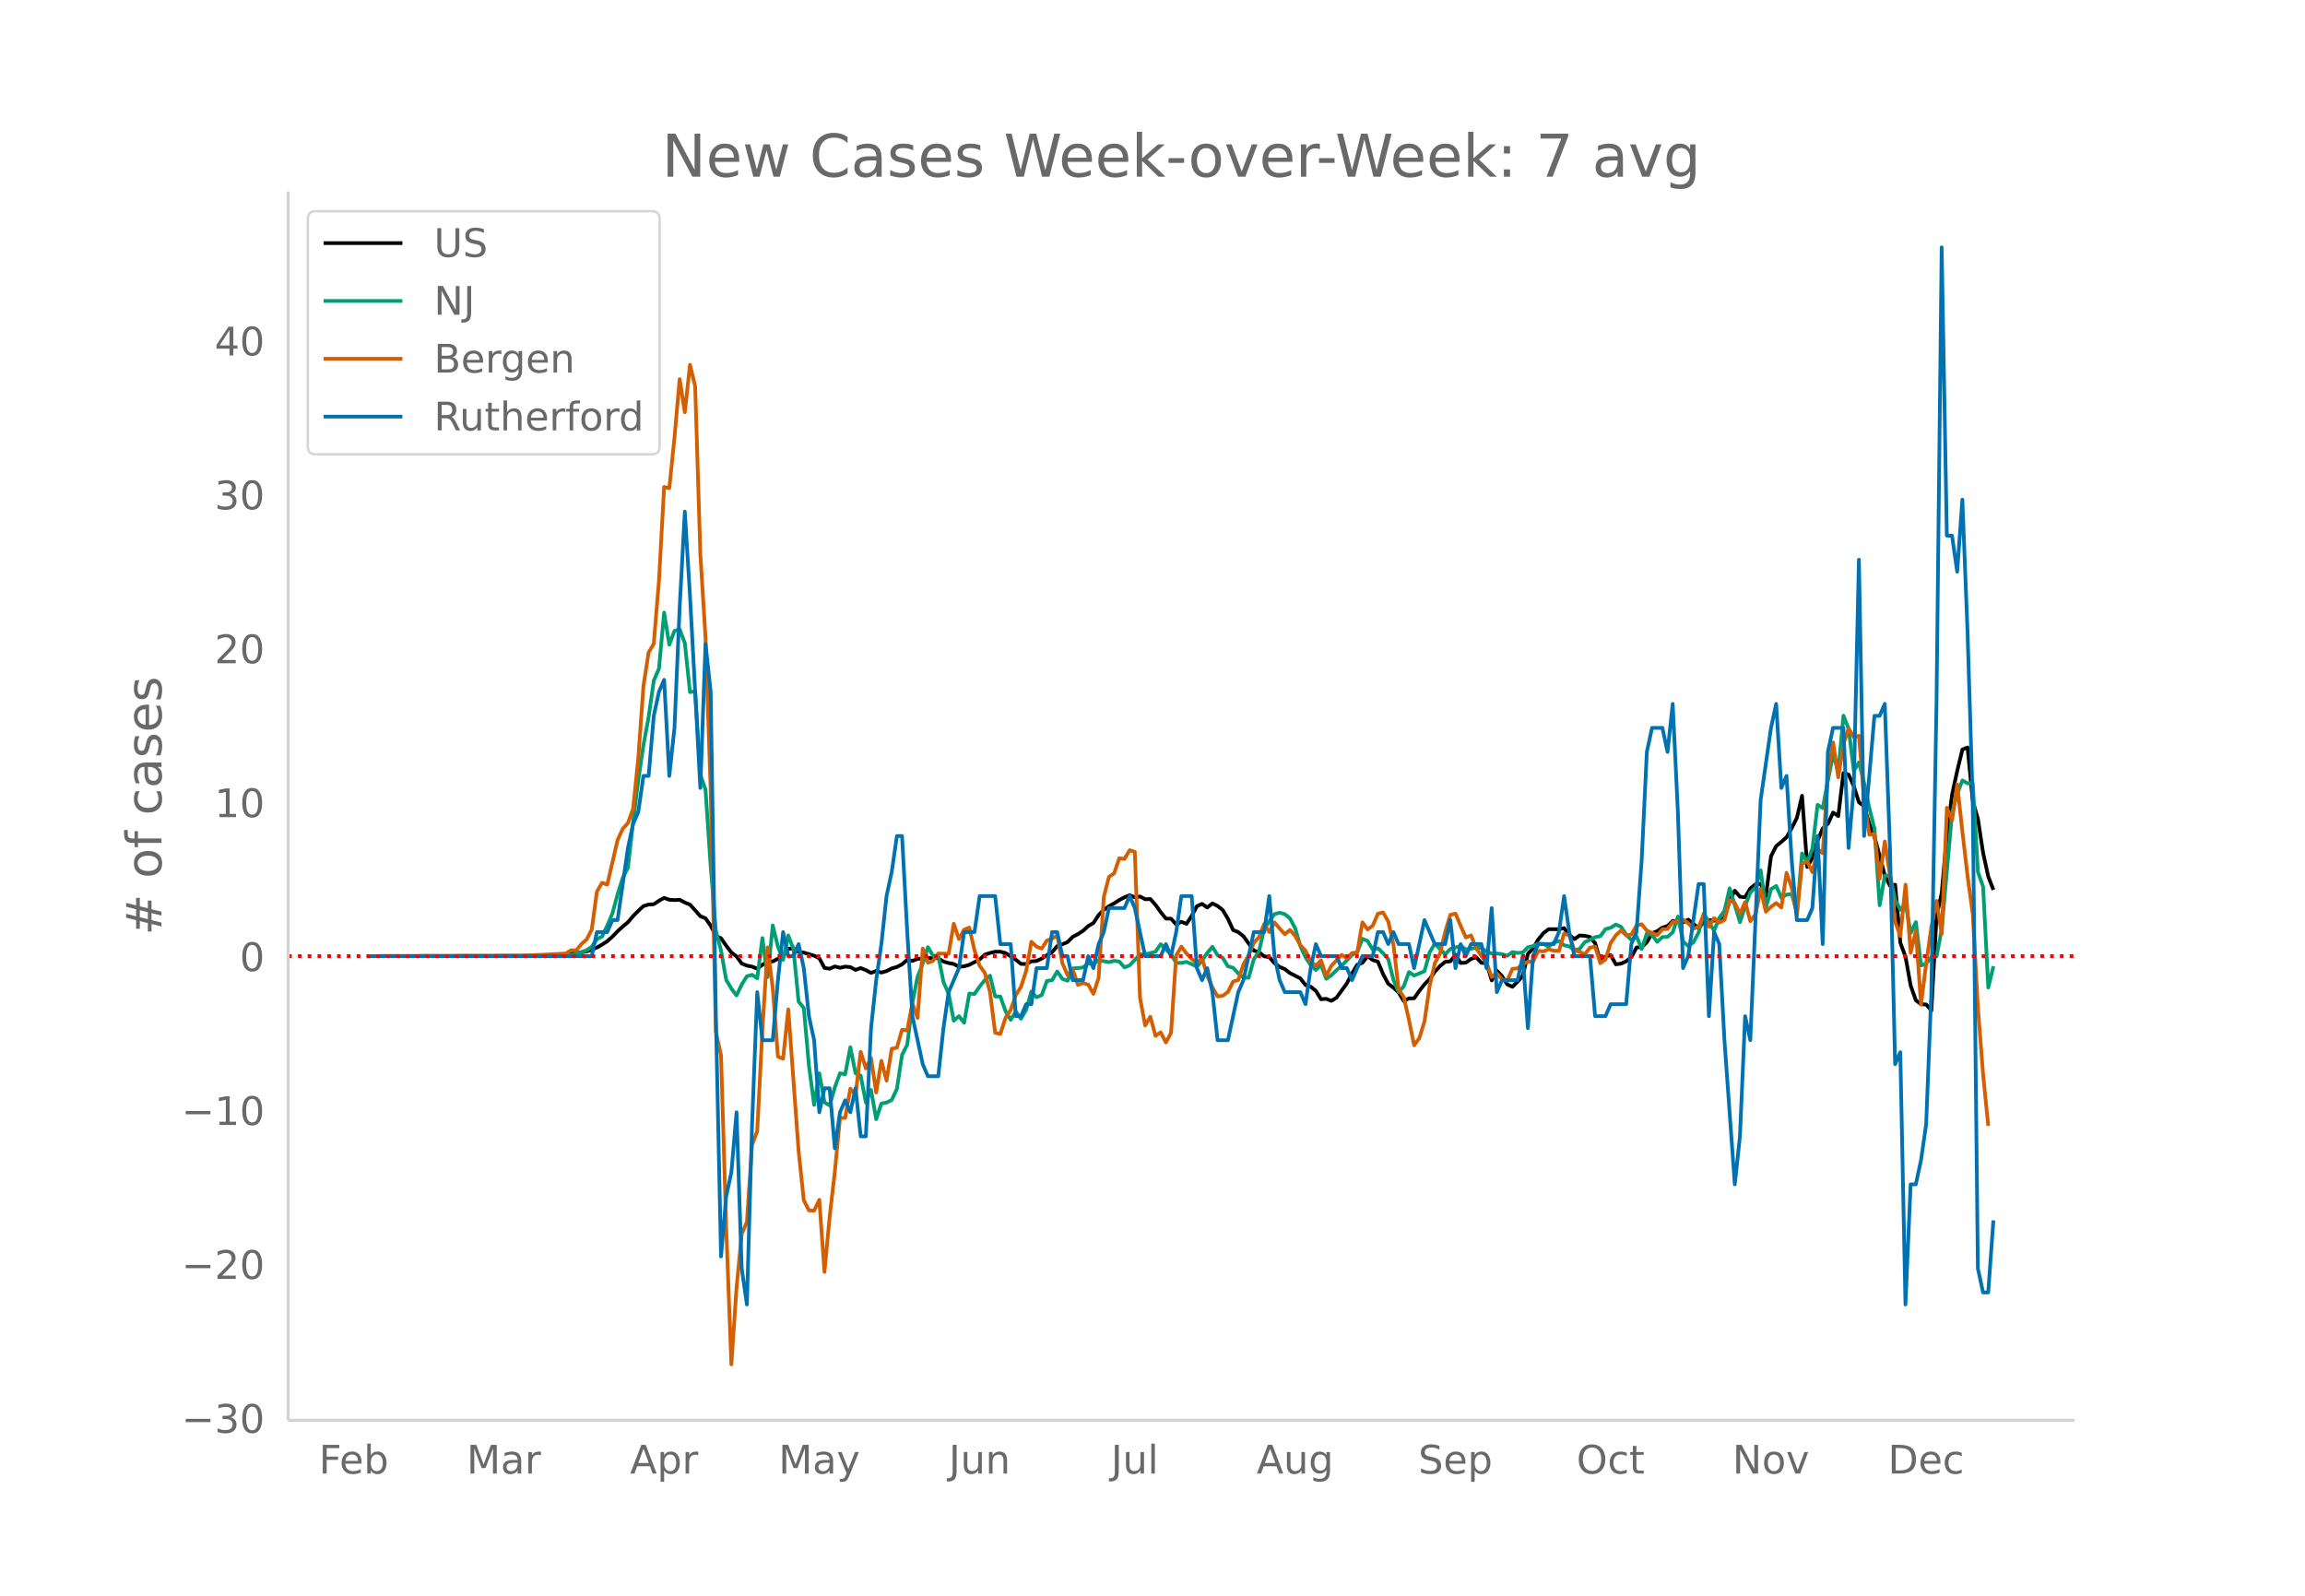 <svg height="864" viewBox="0 0 936 648" width="1248" xmlns="http://www.w3.org/2000/svg" xmlns:xlink="http://www.w3.org/1999/xlink"><defs><style>*{stroke-linecap:butt;stroke-linejoin:round}</style></defs><g id="figure_1"><path d="M0 648h936V0H0z" fill="#fff" id="patch_1"/><g id="axes_1"><path d="M117 576.72h725.4V77.76H117z" fill="none" id="patch_2"/><path clip-path="url(#p918ba63096)" d="M149.973 388.249l63.005-.1 12.601-.307 6.3-.534 2.1-.234 4.201-.746 2.1-.68 2.1-.888 2.1-1.195 2.1-1.349 2.1-1.88 2.101-2.182 2.1-1.92 2.1-1.73 2.1-2.488 2.1-2.155 2.1-1.915 2.101-.642 2.1-.12 2.1-1.416 2.1-1.17 2.1.75 2.101.143 2.1-.124 2.1 1.118 2.1.835 4.2 4.7 2.101.888 2.1 2.975 2.1 4.102 2.1 1.04 2.1 2.988 2.1 2.758 2.101 1.595 2.1 2.873 2.1.86 2.1.405 2.1.84 2.1-1.56 2.101-1.294 2.1-.092 4.2-2.096 2.1-3.02 2.101-.137 2.1 1.42 2.1.265 4.2 1.246 2.1 1.024 2.101 3.929 2.1.352 2.1-.929 2.1.55 2.1-.497 2.1.203 2.101 1.134 2.1-.751 2.1.852 2.1 1.117 2.1-.791 2.1.661 2.101-.606 2.1-1.063 2.1-.615 2.1-1.064 2.1-1.836 2.101.47 2.1-.857 6.3-.382 2.1.151 2.101 1.322 2.1.606 2.1.402 2.1 1.119 2.1-.18 2.1-.624 4.201-2.168 2.1-1.926 2.1-.706 2.1-.491 2.1-.017 2.101.53 4.2 2.74 2.1 1.681 2.1.047 2.101-1.078 2.1-.15 2.1-.97 2.1-1.385 2.1-1.24 2.1-2.48 2.101-.71 2.1-.906 2.1-2.13 2.1-1.094 2.1-1.36 2.1-1.932 2.101-1.224 2.1-3.244 2.1-2.06 2.1-1.512 2.1-1.151 2.1-1.352 2.101-1.106 2.1-.851 2.1.846 2.1-.336 2.1 1.119 2.101-.087 2.1 2.353 2.1 2.956 2.1 2.62 2.1.07 2.1 2.28 2.101-1.042 2.1.837 2.1-3.257 2.1-3.913 2.1-.924 2.1 1.461 2.101-1.643 2.1 1.018 2.1 1.655 2.1 3.553 2.1 4.564 2.1.853 2.101 1.664 4.2 5.842 2.1.583 2.1 1.723 2.101.342 2.1 2.452 2.1 1.537 2.1.87 2.1 1.621 4.201 2.144 2.1 2.711 2.1.688 2.1 1.652 2.1 3.423 2.1-.172 2.101.825 2.1-1.306 4.2-5.793 2.1-4.055 2.1-3.488 2.101-.803 2.1-2.69 2.1 1.574 2.1.657 2.1 5.046 2.1 3.929 2.101 1.555 2.1 1.946 2.1 3.487 2.1-1.065 2.1-.024 2.101-3.002 2.1-2.654 2.1-2.2 2.1-2.945 2.1-2.266 2.1-1.746 2.101-.197 2.1-2.648 2.1 3.306 2.1-.14 2.1-1.486 2.1-.692 2.101 2.265 2.1.041 2.1 7.105 2.1-3.908 2.1 2.182 2.1 3.324 2.101.995 2.1-2.11 2.1-2.33 2.1-9.003 2.1-2.171 2.101-3.62 2.1-2.555 2.1-1.61 4.2.021 2.1-.468 2.101 2.837 2.1 1.614 2.1-1.46 2.1.146 2.1.466 2.1 2.54 2.101 7.356 2.1-1.963 2.1-.6 2.1 3.773 2.1-.28 2.1-.958 2.101-1.678 2.1-3.935 2.1-.14 2.1-1.999 2.1-3.664 2.101-.805 2.1-1.438 2.1-.679 2.1-2.053 2.1.162 2.1.387 2.101-1.071 4.2 3.49 2.1-2.604 2.1-.722 2.1.247 2.101-.392 2.1-.708 2.1-7.082 2.1-3.973 2.1 2.458 2.1.17 2.101-3.556 2.1-1.66 2.1-.23 2.1 5.079 2.1-16.277 2.101-4.117 2.1-1.697 2.1-1.89 2.1-3.7 2.1-4.165 2.1-8.953 2.101 28.918 2.1-3.766 2.1-6.895 2.1-5.056 2.1-1.847 2.1-4.553 2.101 1.414 2.1-17.46 2.1.646 2.1 4.702 2.1 6.55 2.1 1.53 2.101 7.24 2.1 5.16 4.2 15.759 2.1 4.179 2.101-.41 2.1 23.595 2.1 5.69 2.1 11.693 2.1 5.95 2.1 1.574 2.101.139 2.1 2.46 2.1-38.4 2.1-9.33 2.1-23.783 2.1-16.142 2.101-9.729 2.1-8.628 2.1-.834 2.1 21.704 2.1 7.317 2.1 13.785 2.101 9.629 2.1 5.38h0" fill="none" stroke="#000" stroke-linecap="round" stroke-width="1.5" id="line2d_1"/><path clip-path="url(#p918ba63096)" d="M149.973 388.249l71.406-.11 6.3-.172 2.1-.2 2.1.06 2.1-.443 4.201-1.518 2.1-1.427 2.1-3.056 2.1-1.086 2.1-4.423 2.1-4.955 2.101-7.79 2.1-6.605 2.1-4.182 2.1-18.597 2.1-16.817 2.1-14.324 2.101-11.42 2.1-14.777 2.1-4.895 2.1-22.768 2.1 13.047 2.101-5.579 2.1-.683 2.1 5.589 2.1 19.954 2.1-.372 2.1 33.876 2.101 6.091 2.1 31.162 2.1 26.096 2.1 8.052 2.1 11.922 2.1 3.538 2.101 2.785 2.1-4.443 2.1-3.348 2.1-.563 2.1 1.368 2.1-16.305 2.101 15.812 2.1-20.98 2.1 8.646 2.1 5.348 2.1-9.892 2.101 5.509 2.1 21.371 2.1 2.553 2.1 23.543 2.1 15.812 2.1-12.807 2.101 11.802 2.1 1.226 2.1-7.338 2.1-5.72 2.1.412 2.1-10.987 2.101 10.555 2.1.965 2.1 10.977 2.1-5.157 2.1 11.882 2.1-6.343 2.101-.422 2.1-1.015 2.1-4.514 2.1-13.852 2.1-4.061 2.101-17.109 2.1-10.545 2.1-5.327 2.1-6.675 2.1 3.538 2.1-.07 2.101 10.645 2.1 4.805 2.1 10.967 2.1-1.86 2.1 2.654 2.1-11.841 2.101.18 2.1-3.035 2.1-2.583 2.1-1.82 2.1 8.434 2.1.05 2.101 5.89 2.1 3.55 2.1-3.268 2.1 2.845 2.1-3.7 2.101-7.368 2.1 2.363 2.1-.915 2.1-5.74 2.1-.291 2.1-3.539 2.101 3.016 2.1.744 2.1-5.016 2.1-.13 2.1-.272 2.1-1.629 2.101.282 2.1-1.548 4.2.764 2.1-.543 2.1.311 2.101 2.353 2.1-.805 4.2-4.483 2.1.01 4.201-1.106 2.1-3.035 4.2 4.09 2.1 3.53 2.101-.041 2.1-.382 2.1.905 2.1 1.045 2.1-2.553 2.1-3.036 2.101-2.503 2.1 3.418 2.1 1.086 2.1 3.417 2.1.593 2.1 2.272 2.101 1.77 2.1.03 2.1-7.5 2.1-3.196 2.1-9.107 2.101-3.147 2.1-2.915 2.1-.563 2.1.573 2.1 1.77 2.1 3.96 2.101 7.238 2.1 4.563 2.1 3.187 2.1 1.97 2.1-2.09 2.1 5.649 2.101-1.438 2.1-2.08 2.1-1.8 4.2-4.373 2.1-1.126 2.101-5.428 2.1.895 2.1 3.558 2.1-.603 2.1 2.02 2.1 2.413 2.101 8.424 2.1 4.926 2.1-2.322 2.1-5.79 2.1 1.417 4.201-1.75 2.1-7.67 2.1-3.497 4.2 4.252 2.101-2.121 4.2-1.217 2.1 1.368 2.1-.232 2.1-.462 2.101.13 2.1 1.418 2.1.814 2.1.02 2.1.252 2.1.663 2.101-1.488 2.1.342 2.1-.19 2.1-2.132 2.1-.472 2.101-.996 2.1.121 2.1 1.126 2.1-1.709 2.1-.563 2.1 1.699 2.101.452 2.1 1.508 2.1-.482 2.1-2.785 2.1-.895 2.1-1.095 2.101-.402 2.1-2.855 2.1-.553 2.1-1.317 2.1.925 2.1 3.186 2.101 2.162 2.1-1.438 2.1 5.107 2.1-6.373 2.1.673 2.101 2.815 2.1-1.98 2.1-.06 2.1-1.87 2.1-6.374 2.1 10.163 2.101 1.81 2.1-1.538 2.1-4.011 2.1-7.69 4.2 7.006 2.101-5.207 2.1-2.915 2.1-9.097 4.2 13.761 2.1-6.624 2.101-5.469 2.1-1.98 2.1-6.996 2.1 15.29 2.1-7.64 2.101-1.287 2.1 4.805 2.1-1.307 2.1-.241 2.1 7.499 2.1-23.975 2.101 3.458 2.1-5.408 2.1-17.773 2.1 1.337 2.1-11.228 2.1-10.565 2.101 6.916 2.1-22.668 2.1 5.318 2.1 17.089 2.1-3.468 2.1 8.423 2.101 10.123 2.1 8.394 2.1 31.111 2.1-12.072h2.1l2.101 9.84 2.1 4.022 2.1-2.413 2.1 11.892 2.1-4.433 2.1 17.622 2.101-.825 2.1-2.563 2.1-.291 2.1-11.048 4.2-47.336 2.101-7.68 2.1-5.418 2.1 1.196 2.1-.07 2.1 35.997 2.1 6.092 2.101 40.882 2.1-8.665h0" fill="none" stroke="#009e73" stroke-linecap="round" stroke-width="1.5" id="line2d_2"/><path clip-path="url(#p918ba63096)" d="M149.973 388.249l60.905-.096 18.901-.958 2.1-1.34 2.1.095 2.1-2.586 2.101-1.82 2.1-4.022 2.1-15.42 2.1-3.64 2.1.766 4.201-18.102 2.1-4.597 2.1-2.299 2.1-5.842 2.1-20.4 2.1-29.405 2.101-13.6 2.1-3.64 2.1-25.476 2.1-38.12 2.1.479 2.101-20.497 2.1-23.752 2.1 13.408 2.1-19.25 2.1 8.715 2.1 68.098 2.101 33.905 2.1 62.256 2.1 97.789 2.1 9.673 2.1 69.822 2.1 55.647 2.101-31.128 2.1-21.837 2.1-4.885 2.1-31.223 2.1-5.651 2.1-41.28 2.101-33.33 2.1 16.569 2.1 27.775 2.1.862 2.1-20.017 4.201 57.466 2.1 20.018 2.1 4.118 2.1.096 2.1-4.406 2.101 29.308 2.1-22.316 2.1-18.294 2.1-21.933h2.1l2.1-11.876 2.101 2.49 2.1-17.431 2.1 6.704 2.1-4.214 2.1 13.983 2.1-12.834 2.101 8.045 2.1-12.93 2.1-.478 2.1-7.28 2.1.288 2.101-11.015 2.1 5.939 2.1-28.16 2.1 5.748 2.1-.767 2.1-2.969 4.201.096 2.1-12.164 2.1 6.226 2.1-3.831 2.1-.862 2.101 9.194 2.1 6.322 2.1 2.873 2.1 7.758 2.1 16.57 2.1.478 2.101-6.512 2.1-3.257 2.1-6.034 2.1-3.352 2.1-6.513 2.101-11.78 2.1 2.01 2.1.767 2.1-3.257 2.1-.766 2.1-1.34 2.101 11.301 2.1 4.885 2.1-2.395 2.1 6.322 2.1-.767 2.1.67 2.101 3.736 2.1-6.513 2.1-32.851 2.1-8.141 2.1-1.437 2.1-6.13 2.101.287 2.1-3.543 2.1.67 2.1 59.19 2.1 11.302 2.101-3.543 2.1 7.758 2.1-1.437 2.1 4.118 2.1-3.83 2.1-31.512 2.101-3.543 2.1 2.777 2.1 2.203 2.1 1.82 2.1-2.107 2.1 7.087 2.101 4.79 2.1 3.639 2.1-.288 2.1-1.532 2.1-4.214 2.1-.67 2.101-6.322 2.1-3.64 2.1-5.076 2.1-2.298 2.1-5.364 2.101 3.256 2.1-3.926 2.1 2.49 2.1 2.298 2.1-1.723 2.1 2.394 2.101 3.831 2.1 2.203 2.1 4.501 2.1 1.533 2.1-2.107 2.1 6.321 2.101-4.118 4.2-4.406 2.1 1.34 2.1-2.106 2.1-.192 2.101-12.26 2.1 2.874 2.1-1.532 2.1-4.885 2.1-.479 2.1 3.64 2.101 9.386 2.1 18.197 2.1 3.161 2.1 9.29 2.1 10.249 2.101-2.874 2.1-6.8 2.1-14.462 2.1-9.195 2.1-3.831 2.1-8.812 2.101-6.991 2.1-.48 2.1 4.981 2.1 4.693 2.1-.862 2.1 5.268 4.201 6.034 2.1 5.651 2.1-1.532 2.1 2.49 2.1.479 2.101-4.79 2.1-.19 2.1-1.533 2.1-1.245 2.1.095 2.101-4.405 2.1.191 2.1-.862 2.1.575 2.1.096 2.1-7.088 2.101.766 2.1 6.13 2.1.575 2.1.958 2.1-2.682 2.1-.383 2.101 6.704 2.1-1.532 2.1-6.705 2.1-3.065 2.1-2.01 2.1 2.01 2.101-.287 2.1-3.735 2.1-.48 2.1 2.587 4.201 1.82 2.1-2.395 2.1-.096 2.1-2.873 2.1-.287 2.1-.67 2.101 1.532 2.1 2.203 2.1-.862 2.1-4.885 2.1 4.885 2.1-3.448 2.101 1.82 2.1-1.054 2.1-8.141 2.1 1.245 2.1 4.31 2.1-4.693 2.101 7.758 2.1-2.778 2.1-10.344 2.1 9.29 2.1-2.01 2.101-1.533 2.1 1.82 2.1-14.08 2.1 6.034 2.1 11.206 2.1-20.975 2.101-.862 2.1 4.31 2.1-9.386 2.1 1.724 2.1-32.086 2.1-12.93 2.101 14.175 2.1-13.6 2.1-6.226 2.1 3.448 2.1-.479 2.1 25.765 2.101 14.366 2.1-.287 2.1 18.198 2.1-15.133 2.1 13.888 2.101 18.772 2.1 5.747 2.1-20.88 2.1 27.68 2.1-9.003 2.1 30.074 2.101-16.761 2.1-14.846 2.1-10.535 2.1 13.409 2.1-51.241 2.1 5.076 2.101-14.558 2.1 19.251 2.1 18.006 2.1 15.325 2.1 37.928 2.1 27.296 2.101 20.88h0" fill="none" stroke="#d55e00" stroke-linecap="round" stroke-width="1.5" id="line2d_3"/><path clip-path="url(#p918ba63096)" d="M149.973 388.249h90.307l2.1-9.756h4.2l2.1-4.879h2.101l4.2-29.268 2.1-9.756 2.1-4.879 2.1-14.634h2.101l2.1-24.39 2.1-9.757 2.1-4.878 2.1 39.025 2.101-19.512 2.1-48.782 2.1-39.024 2.1 34.146 4.2 78.05 2.101-58.537 2.1 19.512 2.1 131.71 2.1 97.562 2.1-24.39 2.1-9.757 2.101-24.39 2.1 63.415 2.1 14.634 2.1-73.172 2.1-53.659 2.1 19.513h4.201l2.1-24.39 2.1-19.513 2.1 9.756h2.101l2.1-4.878 2.1 9.756 2.1 19.512 2.1 9.757 2.1 29.268 2.101-9.756h2.1l2.1 24.39 2.1-14.634 2.1-4.878 2.1 4.878 2.101-9.756 2.1 19.513h2.1l2.1-43.903 2.1-19.513 2.1-14.634 2.101-19.513 2.1-9.756 2.1-14.634h2.1l2.1 39.025 2.101 34.146 4.2 19.513 2.1 4.878h4.2l2.101-19.512 2.1-14.635 4.2-9.756 2.1-14.634h4.201l2.1-14.635h6.3l2.1 19.513h4.201l2.1 29.268h2.1l2.1-4.878h2.101l2.1-14.634h4.2l2.1-14.634h2.1l2.101 9.756h2.1l2.1 9.756h4.2l2.1-9.756 2.101 4.878 2.1-9.756 2.1-4.878 2.1-9.757h6.301l2.1-4.878 2.1 4.878 4.2 19.513h6.301l2.1-4.878 2.1 4.878 2.1-9.756 2.101-14.635h4.2l2.1 29.269 2.1 4.878 2.1-4.878 2.101 9.756 2.1 19.513h4.2l4.2-19.513 2.101-4.878 4.2-19.512h4.2l2.101-14.635 2.1 24.39 2.1 9.757 2.1 4.878h6.301l2.1 4.878 2.1-14.634 2.1-9.756 2.1 4.878h6.301l2.1 4.878h2.1l2.1 4.878 4.201-9.756h4.2l2.1-9.756h2.1l2.1 4.878 2.101-4.878 2.1 4.878h4.2l2.1 9.756 4.201-19.513 4.2 9.757h4.2l2.101-9.757 2.1 19.513 2.1-9.756 2.1 4.878 2.1-4.878h4.201l2.1 9.756 2.1-24.39 2.1 34.146 2.1-4.878h6.301l2.1-9.756 2.1 29.269 2.1-29.27 2.101-4.877h6.3l2.1-4.878 2.1-14.635 2.101 14.635 2.1 9.756h6.3l2.1 24.39h4.201l2.1-4.878h6.3l2.101-24.39 2.1-4.878 2.1-29.27 2.1-43.902 2.1-9.756h4.201l2.1 9.756 2.1-19.513 2.1 43.903 2.1 63.416 2.101-4.878 4.2-29.269h2.1l2.1 53.66 2.1-34.147 2.101 4.878 2.1 39.025 4.2 58.537 2.1-19.512 2.1-48.782 2.101 9.757 4.2-97.563 4.2-29.268 2.101-9.757 2.1 34.147 2.1-4.878 2.1 34.147 2.1 24.39h4.201l2.1-4.878 2.1-29.268 2.1 43.903 2.1-78.05 2.1-9.756h4.201l2.1 48.78 2.1-24.39 2.1-92.684 2.1 112.197 4.201-48.781h2.1l2.1-4.879 2.1 58.538 2.101 87.806 2.1-4.878 2.1 102.44 2.1-48.781h2.1l2.1-9.756 2.101-14.635 2.1-53.659 2.1-117.075 2.1-185.368 2.1 117.075h2.1l2.101 14.634 2.1-29.269 2.1 53.66 2.1 68.293 2.1 190.247 2.1 9.756h2.101l2.1-29.269h0" fill="none" stroke="#0072b2" stroke-linecap="round" stroke-width="1.5" id="line2d_4"/><path clip-path="url(#p918ba63096)" d="M117 388.249h725.4" fill="none" stroke="red" stroke-dasharray="1.5,2.475" stroke-width="1.5" id="line2d_5"/><path d="M117 576.72V77.76" fill="none" stroke="#d3d3d3" stroke-linecap="square" stroke-width="1.25" id="patch_3"/><path d="M117 576.72h725.4" fill="none" stroke="#d3d3d3" stroke-linecap="square" stroke-width="1.25" id="patch_4"/><g id="matplotlib.axis_1"><g id="xtick_1"><g transform="matrix(.16 0 0 -.16 129.51 598.378)" fill="#696969" id="text_1"><defs><path d="M9.813 72.906h41.89v-8.312H19.672V43.109h28.906v-8.297H19.672V0h-9.86z" id="DejaVuSans-70"/><path d="M56.203 29.594v-4.39H14.891q.593-9.282 5.593-14.142 5-4.859 13.938-4.859 5.172 0 10.031 1.266 4.86 1.265 9.656 3.812v-8.5Q49.266.734 44.187-.344 39.11-1.422 33.892-1.422q-13.094 0-20.735 7.61-7.64 7.625-7.64 20.625 0 13.421 7.25 21.296Q20.016 56 32.328 56q11.031 0 17.453-7.11 6.422-7.093 6.422-19.296zm-8.984 2.64q-.094 7.36-4.125 11.75-4.032 4.407-10.672 4.407-7.516 0-12.031-4.25-4.516-4.25-5.203-11.97z" id="DejaVuSans-101"/><path d="M48.688 27.297q0 9.906-4.079 15.547-4.078 5.64-11.203 5.64-7.14 0-11.218-5.64-4.079-5.64-4.079-15.547 0-9.906 4.078-15.547 4.079-5.64 11.22-5.64 7.124 0 11.202 5.64t4.078 15.547zM18.108 46.39q2.844 4.875 7.157 7.234Q29.594 56 35.594 56q9.968 0 16.187-7.906 6.235-7.907 6.235-20.797T51.78 6.484q-6.218-7.906-16.187-7.906-6 0-10.328 2.375-4.313 2.375-7.157 7.25V0H9.08v75.984h9.03z" id="DejaVuSans-98"/></defs><use xlink:href="#DejaVuSans-70"/><use x="52.02" xlink:href="#DejaVuSans-101"/><use x="113.543" xlink:href="#DejaVuSans-98"/></g></g><g id="xtick_2"><g transform="matrix(.16 0 0 -.16 189.483 598.378)" fill="#696969" id="text_2"><defs><path d="M9.813 72.906h14.703l18.593-49.61 18.703 49.61h14.704V0H66.89v64.016l-18.797-50h-9.907l-18.796 50V0H9.813z" id="DejaVuSans-77"/><path d="M34.281 27.484q-10.89 0-15.093-2.484-4.204-2.484-4.204-8.5 0-4.781 3.157-7.594 3.156-2.797 8.562-2.797 7.485 0 12 5.297 4.516 5.297 4.516 14.078v2zm17.922 3.72V0H43.22v8.297Q40.14 3.328 35.547.953q-4.594-2.375-11.234-2.375-8.391 0-13.36 4.719Q6 8.016 6 15.922q0 9.219 6.172 13.906 6.187 4.688 18.437 4.688h12.61v.89q0 6.203-4.078 9.594-4.078 3.39-11.453 3.39-4.688 0-9.141-1.124-4.438-1.125-8.531-3.375v8.312q4.921 1.906 9.562 2.844 4.64.953 9.031.953 11.875 0 17.735-6.156 5.86-6.14 5.86-18.64z" id="DejaVuSans-97"/><path d="M41.11 46.297q-1.516.875-3.297 1.281Q36.03 48 33.89 48q-7.625 0-11.703-4.953-4.079-4.953-4.079-14.234V0H9.08v54.688h9.03v-8.5q2.844 4.984 7.375 7.39Q30.031 56 36.531 56q.922 0 2.047-.125 1.125-.11 2.484-.36z" id="DejaVuSans-114"/></defs><use xlink:href="#DejaVuSans-77"/><use x="86.279" xlink:href="#DejaVuSans-97"/><use x="147.559" xlink:href="#DejaVuSans-114"/></g></g><g id="xtick_3"><g transform="matrix(.16 0 0 -.16 255.843 598.378)" fill="#696969" id="text_3"><defs><path d="M34.188 63.188L20.797 26.906h26.812zm-5.579 9.718h11.188L67.578 0h-10.25l-6.64 18.703h-32.86L11.188 0H.78z" id="DejaVuSans-65"/><path d="M18.11 8.203v-29H9.077v75.484h9.031v-8.296q2.844 4.875 7.157 7.234Q29.594 56 35.594 56q9.968 0 16.187-7.906 6.235-7.907 6.235-20.797T51.78 6.484q-6.218-7.906-16.187-7.906-6 0-10.328 2.375-4.313 2.375-7.157 7.25zm30.578 19.094q0 9.906-4.079 15.547-4.078 5.64-11.203 5.64-7.14 0-11.218-5.64-4.079-5.64-4.079-15.547 0-9.906 4.078-15.547 4.079-5.64 11.22-5.64 7.124 0 11.202 5.64t4.078 15.547z" id="DejaVuSans-112"/></defs><use xlink:href="#DejaVuSans-65"/><use x="68.408" xlink:href="#DejaVuSans-112"/><use x="131.885" xlink:href="#DejaVuSans-114"/></g></g><g id="xtick_4"><g transform="matrix(.16 0 0 -.16 316.148 598.378)" fill="#696969" id="text_4"><defs><path d="M32.172-5.078q-3.797-9.766-7.422-12.735-3.61-2.984-9.656-2.984H7.906v7.516h5.282q3.703 0 5.75 1.765Q21-9.766 23.483-3.219l1.61 4.094-22.11 53.813H12.5l17.094-42.766 17.093 42.766h9.516z" id="DejaVuSans-121"/></defs><use xlink:href="#DejaVuSans-77"/><use x="86.279" xlink:href="#DejaVuSans-97"/><use x="147.559" xlink:href="#DejaVuSans-121"/></g></g><g id="xtick_5"><g transform="matrix(.16 0 0 -.16 385.293 598.378)" fill="#696969" id="text_5"><defs><path d="M9.813 72.906h9.859V5.078q0-13.187-5-19.14-5-5.954-16.094-5.954h-3.75v8.297h3.078q6.531 0 9.219 3.672Q9.813-4.39 9.813 5.078z" id="DejaVuSans-74"/><path d="M8.5 21.578v33.11h8.984V21.922q0-7.766 3.016-11.656 3.031-3.875 9.094-3.875 7.265 0 11.484 4.64 4.234 4.64 4.234 12.656v31h8.985V0h-8.984v8.406Q42.047 3.422 37.718 1q-4.313-2.422-10.032-2.422-9.421 0-14.312 5.86Q8.5 10.296 8.5 21.578zM31.11 56z" id="DejaVuSans-117"/><path d="M54.89 33.016V0h-8.984v32.719q0 7.765-3.031 11.61-3.031 3.858-9.078 3.858-7.281 0-11.484-4.64-4.204-4.625-4.204-12.64V0H9.08v54.688h9.03v-8.5q3.235 4.937 7.594 7.374Q30.078 56 35.797 56q9.422 0 14.25-5.828 4.844-5.828 4.844-17.156z" id="DejaVuSans-110"/></defs><use xlink:href="#DejaVuSans-74"/><use x="29.492" xlink:href="#DejaVuSans-117"/><use x="92.871" xlink:href="#DejaVuSans-110"/></g></g><g id="xtick_6"><g transform="matrix(.16 0 0 -.16 451.146 598.378)" fill="#696969" id="text_6"><defs><path d="M9.422 75.984h8.984V0H9.422z" id="DejaVuSans-108"/></defs><use xlink:href="#DejaVuSans-74"/><use x="29.492" xlink:href="#DejaVuSans-117"/><use x="92.871" xlink:href="#DejaVuSans-108"/></g></g><g id="xtick_7"><g transform="matrix(.16 0 0 -.16 510.283 598.378)" fill="#696969" id="text_7"><defs><path d="M45.406 27.984q0 9.766-4.031 15.125-4.016 5.375-11.297 5.375-7.219 0-11.25-5.375-4.031-5.359-4.031-15.125 0-9.718 4.031-15.093t11.25-5.375q7.281 0 11.297 5.375 4.031 5.375 4.031 15.093zm8.985-21.203q0-13.953-6.203-20.765Q42-20.797 29.203-20.797q-4.734 0-8.937.703-4.203.703-8.157 2.172v8.735q3.954-2.141 7.813-3.157 3.86-1.031 7.86-1.031 8.843 0 13.234 4.61 4.39 4.609 4.39 13.937v4.453q-2.781-4.844-7.125-7.234Q33.938 0 27.875 0 17.828 0 11.672 7.656q-6.156 7.672-6.156 20.328 0 12.688 6.156 20.344Q17.828 56 27.875 56q6.063 0 10.406-2.39 4.344-2.391 7.125-7.22v8.297h8.985z" id="DejaVuSans-103"/></defs><use xlink:href="#DejaVuSans-65"/><use x="68.408" xlink:href="#DejaVuSans-117"/><use x="131.787" xlink:href="#DejaVuSans-103"/></g></g><g id="xtick_8"><g transform="matrix(.16 0 0 -.16 575.93 598.378)" fill="#696969" id="text_8"><defs><path d="M53.516 70.516V60.89q-5.61 2.687-10.594 4-4.984 1.328-9.625 1.328-8.047 0-12.422-3.125t-4.375-8.89q0-4.845 2.906-7.313 2.907-2.453 11.016-3.97l5.953-1.218q11.031-2.11 16.281-7.406 5.25-5.297 5.25-14.172 0-10.61-7.11-16.078-7.093-5.469-20.812-5.469-5.172 0-11.015 1.172Q13.14.922 6.89 3.219v10.156q6-3.36 11.765-5.078 5.766-1.703 11.328-1.703 8.438 0 13.032 3.312 4.593 3.328 4.593 9.485 0 5.359-3.297 8.39-3.296 3.032-10.812 4.547L27.484 33.5q-11.03 2.188-15.968 6.875-4.922 4.688-4.922 13.047 0 9.672 6.812 15.234 6.813 5.563 18.766 5.563 5.14 0 10.453-.938 5.328-.922 10.89-2.765z" id="DejaVuSans-83"/></defs><use xlink:href="#DejaVuSans-83"/><use x="63.477" xlink:href="#DejaVuSans-101"/><use x="125" xlink:href="#DejaVuSans-112"/></g></g><g id="xtick_9"><g transform="matrix(.16 0 0 -.16 640.182 598.378)" fill="#696969" id="text_9"><defs><path d="M39.406 66.219q-10.75 0-17.078-8.016-6.312-8-6.312-21.828 0-13.766 6.312-21.781 6.328-8 17.078-8 10.735 0 17.016 8 6.281 8.015 6.281 21.781 0 13.828-6.281 21.828-6.281 8.016-17.016 8.016zm0 8q15.328 0 24.5-10.281 9.188-10.282 9.188-27.563 0-17.234-9.188-27.516-9.172-10.28-24.5-10.28-15.375 0-24.593 10.25-9.204 10.265-9.204 27.546t9.204 27.563q9.218 10.28 24.593 10.28z" id="DejaVuSans-79"/><path d="M48.781 52.594v-8.407q-3.812 2.11-7.64 3.157-3.828 1.047-7.735 1.047-8.75 0-13.593-5.547-4.829-5.532-4.829-15.547 0-10.016 4.829-15.563 4.843-5.53 13.593-5.53 3.907 0 7.735 1.046 3.828 1.047 7.64 3.156V2.094Q45.016.344 40.984-.531q-4.015-.89-8.562-.89-12.36 0-19.64 7.765-7.266 7.765-7.266 20.953 0 13.375 7.343 21.031Q20.22 56 33.016 56q4.14 0 8.093-.86 3.953-.843 7.672-2.546z" id="DejaVuSans-99"/><path d="M18.313 70.219V54.688h18.5v-6.985h-18.5V18.016q0-6.688 1.828-8.594 1.828-1.906 7.453-1.906h9.218V0h-9.218q-10.407 0-14.36 3.875-3.953 3.89-3.953 14.14v29.688H2.687v6.984h6.594V70.22z" id="DejaVuSans-116"/></defs><use xlink:href="#DejaVuSans-79"/><use x="78.711" xlink:href="#DejaVuSans-99"/><use x="133.691" xlink:href="#DejaVuSans-116"/></g></g><g id="xtick_10"><g transform="matrix(.16 0 0 -.16 703.505 598.378)" fill="#696969" id="text_10"><defs><path d="M9.813 72.906h13.28l32.329-60.984v60.984h9.562V0h-13.28L19.39 60.984V0H9.813z" id="DejaVuSans-78"/><path d="M30.61 48.39q-7.22 0-11.422-5.64-4.204-5.64-4.204-15.453 0-9.813 4.172-15.453 4.188-5.64 11.453-5.64 7.188 0 11.375 5.655 4.203 5.672 4.203 15.438 0 9.719-4.203 15.406-4.187 5.688-11.375 5.688zm0 7.61q11.718 0 18.406-7.625 6.703-7.61 6.703-21.078 0-13.422-6.703-21.078-6.688-7.64-18.407-7.64-11.765 0-18.437 7.64-6.656 7.656-6.656 21.078 0 13.469 6.656 21.078Q18.844 56 30.609 56z" id="DejaVuSans-111"/><path d="M2.984 54.688H12.5L29.594 8.797l17.093 45.89h9.516L35.687 0H23.485z" id="DejaVuSans-118"/></defs><use xlink:href="#DejaVuSans-78"/><use x="74.805" xlink:href="#DejaVuSans-111"/><use x="135.986" xlink:href="#DejaVuSans-118"/></g></g><g id="xtick_11"><g transform="matrix(.16 0 0 -.16 766.644 598.378)" fill="#696969" id="text_11"><defs><path d="M19.672 64.797V8.109h11.922q15.093 0 22.093 6.829 7 6.843 7 21.593 0 14.64-7 21.453-7 6.813-22.093 6.813zm-9.86 8.11h20.266q21.188 0 31.094-8.813 9.922-8.813 9.922-27.563 0-18.86-9.969-27.703Q51.172 0 30.078 0H9.813z" id="DejaVuSans-68"/></defs><use xlink:href="#DejaVuSans-68"/><use x="77.002" xlink:href="#DejaVuSans-101"/><use x="138.525" xlink:href="#DejaVuSans-99"/></g></g></g><g id="matplotlib.axis_2"><g id="ytick_1"><g transform="matrix(.16 0 0 -.16 73.733 581.824)" fill="#696969" id="text_12"><defs><path d="M10.594 35.5h62.593v-8.297H10.594z" id="DejaVuSans-8722"/><path d="M40.578 39.313Q47.656 37.797 51.625 33q3.984-4.781 3.984-11.813 0-10.78-7.422-16.703-7.421-5.906-21.093-5.906-4.578 0-9.438.906-4.86.907-10.031 2.72v9.515q4.094-2.39 8.969-3.61 4.89-1.218 10.218-1.218 9.266 0 14.125 3.656 4.86 3.656 4.86 10.64 0 6.454-4.516 10.079-4.515 3.64-12.562 3.64h-8.5v8.11h8.89q7.266 0 11.125 2.906 3.86 2.906 3.86 8.375 0 5.61-3.985 8.61-3.968 3.015-11.39 3.015-4.063 0-8.703-.89-4.641-.876-10.203-2.72v8.782q5.624 1.562 10.53 2.344 4.907.78 9.25.78 11.235 0 17.766-5.109 6.547-5.093 6.547-13.78 0-6.063-3.468-10.235-3.47-4.172-9.86-5.782z" id="DejaVuSans-51"/><path d="M31.781 66.406q-7.61 0-11.453-7.5Q16.5 51.422 16.5 36.375q0-14.984 3.828-22.484 3.844-7.5 11.453-7.5 7.672 0 11.5 7.5 3.844 7.5 3.844 22.484 0 15.047-3.844 22.531-3.828 7.5-11.5 7.5zm0 7.813q12.266 0 18.735-9.703 6.468-9.688 6.468-28.141 0-18.406-6.468-28.11-6.47-9.687-18.735-9.687-12.25 0-18.718 9.688-6.47 9.703-6.47 28.109 0 18.453 6.47 28.14Q19.53 74.22 31.78 74.22z" id="DejaVuSans-48"/></defs><use xlink:href="#DejaVuSans-8722"/><use x="83.789" xlink:href="#DejaVuSans-51"/><use x="147.412" xlink:href="#DejaVuSans-48"/></g></g><g id="ytick_2"><g transform="matrix(.16 0 0 -.16 73.733 519.325)" fill="#696969" id="text_13"><defs><path d="M19.188 8.297h34.421V0H7.33v8.297q5.609 5.812 15.296 15.594 9.703 9.797 12.188 12.64 4.734 5.313 6.609 9 1.89 3.688 1.89 7.25 0 5.813-4.078 9.469-4.078 3.672-10.625 3.672-4.64 0-9.797-1.61-5.14-1.609-11-4.89v9.969Q13.767 71.78 18.938 73q5.188 1.219 9.485 1.219 11.328 0 18.062-5.672 6.735-5.656 6.735-15.125 0-4.5-1.688-8.531-1.672-4.016-6.125-9.485-1.218-1.422-7.765-8.187-6.532-6.766-18.453-18.922z" id="DejaVuSans-50"/></defs><use xlink:href="#DejaVuSans-8722"/><use x="83.789" xlink:href="#DejaVuSans-50"/><use x="147.412" xlink:href="#DejaVuSans-48"/></g></g><g id="ytick_3"><g transform="matrix(.16 0 0 -.16 73.733 456.826)" fill="#696969" id="text_14"><defs><path d="M12.406 8.297h16.11v55.625l-17.532-3.516v8.985l17.438 3.515h9.86V8.296H54.39V0H12.406z" id="DejaVuSans-49"/></defs><use xlink:href="#DejaVuSans-8722"/><use x="83.789" xlink:href="#DejaVuSans-49"/><use x="147.412" xlink:href="#DejaVuSans-48"/></g></g><g id="ytick_4"><use xlink:href="#DejaVuSans-48" transform="matrix(.16 0 0 -.16 97.32 394.328)" fill="#696969" id="text_15"/></g><g id="ytick_5"><g transform="matrix(.16 0 0 -.16 87.14 331.829)" fill="#696969" id="text_16"><use xlink:href="#DejaVuSans-49"/><use x="63.623" xlink:href="#DejaVuSans-48"/></g></g><g id="ytick_6"><g transform="matrix(.16 0 0 -.16 87.14 269.33)" fill="#696969" id="text_17"><use xlink:href="#DejaVuSans-50"/><use x="63.623" xlink:href="#DejaVuSans-48"/></g></g><g id="ytick_7"><g transform="matrix(.16 0 0 -.16 87.14 206.83)" fill="#696969" id="text_18"><use xlink:href="#DejaVuSans-51"/><use x="63.623" xlink:href="#DejaVuSans-48"/></g></g><g id="ytick_8"><g transform="matrix(.16 0 0 -.16 87.14 144.332)" fill="#696969" id="text_19"><defs><path d="M37.797 64.313L12.89 25.39h24.906zm-2.594 8.593H47.61V25.391h10.407v-8.203H47.609V0h-9.812v17.188H4.89v9.515z" id="DejaVuSans-52"/></defs><use xlink:href="#DejaVuSans-52"/><use x="63.623" xlink:href="#DejaVuSans-48"/></g></g><g transform="matrix(0 -.2 -.2 0 65.573 379.813)" fill="#696969" id="text_20"><defs><path d="M51.125 44H36.922l-4.11-16.313h14.313zm-7.328 27.781l-5.078-20.265h14.265L58.11 71.78h7.813L60.89 51.516h15.234V44h-17.14l-4-16.313h15.53V20.22H53.079L48 0h-7.813l5.032 20.219H30.906L25.875 0h-7.86l5.079 20.219H7.719v7.468h17.187L29 44H13.281v7.516h17.625l4.985 20.265z" id="DejaVuSans-35"/><path d="M37.11 75.984V68.5h-8.594q-4.828 0-6.72-1.953-1.874-1.953-1.874-7.031v-4.828h14.797v-6.985H19.922V0H10.89v47.703H2.297v6.984h8.594V58.5q0 9.125 4.25 13.297 4.25 4.187 13.468 4.187z" id="DejaVuSans-102"/><path d="M44.281 53.078v-8.5q-3.797 1.953-7.906 2.922-4.094.984-8.5.984-6.688 0-10.031-2.047-3.344-2.046-3.344-6.156 0-3.125 2.39-4.906 2.391-1.781 9.626-3.39l3.078-.688q9.562-2.047 13.593-5.781 4.032-3.735 4.032-10.422 0-7.625-6.032-12.078-6.03-4.438-16.578-4.438-4.39 0-9.156.86Q10.688.296 5.422 2v9.281q4.984-2.594 9.812-3.89 4.829-1.282 9.579-1.282 6.343 0 9.75 2.172 3.421 2.172 3.421 6.125 0 3.656-2.468 5.61-2.453 1.953-10.813 3.765l-3.125.735q-8.344 1.75-12.062 5.39-3.704 3.64-3.704 9.985 0 7.718 5.47 11.906Q16.75 56 26.811 56q4.97 0 9.36-.734 4.406-.72 8.11-2.188z" id="DejaVuSans-115"/></defs><use xlink:href="#DejaVuSans-35"/><use x="83.789" xlink:href="#DejaVuSans-32"/><use x="115.576" xlink:href="#DejaVuSans-111"/><use x="176.758" xlink:href="#DejaVuSans-102"/><use x="211.963" xlink:href="#DejaVuSans-32"/><use x="243.75" xlink:href="#DejaVuSans-99"/><use x="298.73" xlink:href="#DejaVuSans-97"/><use x="360.01" xlink:href="#DejaVuSans-115"/><use x="412.109" xlink:href="#DejaVuSans-101"/><use x="473.633" xlink:href="#DejaVuSans-115"/></g></g><g transform="matrix(.24 0 0 -.24 268.746 71.76)" fill="#696969" id="text_21"><defs><path d="M4.203 54.688h8.985l11.234-42.672 11.172 42.672h10.593l11.235-42.672 11.187 42.672h8.985L63.28 0H52.688L40.922 44.828 29.109 0H18.5z" id="DejaVuSans-119"/><path d="M64.406 67.281v-10.39q-4.984 4.64-10.625 6.922-5.64 2.296-11.984 2.296-12.5 0-19.14-7.64-6.641-7.64-6.641-22.094 0-14.406 6.64-22.047 6.64-7.64 19.14-7.64 6.345 0 11.985 2.296 5.64 2.297 10.625 6.938V5.609Q59.234 2.094 53.437.33q-5.78-1.75-12.218-1.75-16.563 0-26.094 10.124-9.516 10.14-9.516 27.672 0 17.578 9.516 27.703 9.531 10.14 26.094 10.14 6.531 0 12.312-1.734 5.797-1.734 10.875-5.203z" id="DejaVuSans-67"/><path d="M3.328 72.906h9.953L28.61 11.281l15.282 61.625h11.093l15.328-61.625 15.282 61.625h10.015L77.297 0H64.89L49.516 63.281 33.984 0H21.578z" id="DejaVuSans-87"/><path d="M9.078 75.984h9.031V31.11l26.813 23.578H56.39l-29-25.578L57.625 0H45.906L18.11 26.703V0H9.08z" id="DejaVuSans-107"/><path d="M4.89 31.39h26.313v-8H4.891z" id="DejaVuSans-45"/><path d="M11.719 12.406h10.297V0H11.719zm0 39.297h10.297v-12.39H11.719z" id="DejaVuSans-58"/><path d="M8.203 72.906h46.875v-4.203L28.61 0H18.312L43.22 64.594H8.203z" id="DejaVuSans-55"/></defs><use xlink:href="#DejaVuSans-78"/><use x="74.805" xlink:href="#DejaVuSans-101"/><use x="136.328" xlink:href="#DejaVuSans-119"/><use x="218.115" xlink:href="#DejaVuSans-32"/><use x="249.902" xlink:href="#DejaVuSans-67"/><use x="319.727" xlink:href="#DejaVuSans-97"/><use x="381.006" xlink:href="#DejaVuSans-115"/><use x="433.105" xlink:href="#DejaVuSans-101"/><use x="494.629" xlink:href="#DejaVuSans-115"/><use x="546.729" xlink:href="#DejaVuSans-32"/><use x="578.516" xlink:href="#DejaVuSans-87"/><use x="671.518" xlink:href="#DejaVuSans-101"/><use x="733.041" xlink:href="#DejaVuSans-101"/><use x="794.564" xlink:href="#DejaVuSans-107"/><use x="852.475" xlink:href="#DejaVuSans-45"/><use x="890.434" xlink:href="#DejaVuSans-111"/><use x="951.615" xlink:href="#DejaVuSans-118"/><use x="1010.795" xlink:href="#DejaVuSans-101"/><use x="1072.318" xlink:href="#DejaVuSans-114"/><use x="1107.057" xlink:href="#DejaVuSans-45"/><use x="1139.141" xlink:href="#DejaVuSans-87"/><use x="1232.143" xlink:href="#DejaVuSans-101"/><use x="1293.666" xlink:href="#DejaVuSans-101"/><use x="1355.189" xlink:href="#DejaVuSans-107"/><use x="1413.1" xlink:href="#DejaVuSans-58"/><use x="1446.791" xlink:href="#DejaVuSans-32"/><use x="1478.578" xlink:href="#DejaVuSans-55"/><use x="1542.201" xlink:href="#DejaVuSans-32"/><use x="1573.988" xlink:href="#DejaVuSans-97"/><use x="1635.268" xlink:href="#DejaVuSans-118"/><use x="1694.447" xlink:href="#DejaVuSans-103"/></g><g id="legend_1"><path d="M128.2 184.5h136.45q3.2 0 3.2-3.2V88.96q0-3.2-3.2-3.2H128.2q-3.2 0-3.2 3.2v92.34q0 3.2 3.2 3.2z" fill="none" opacity=".8" stroke="#ccc" id="patch_5"/><path d="M131.4 98.718h32" fill="none" stroke="#000" stroke-linecap="round" stroke-width="1.5" id="line2d_6"/><g transform="matrix(.16 0 0 -.16 176.2 104.317)" fill="#696969" id="text_22"><defs><path d="M8.688 72.906h9.921V28.61q0-11.718 4.235-16.875 4.25-5.14 13.781-5.14 9.469 0 13.719 5.14 4.25 5.157 4.25 16.875v44.297H64.5V27.391q0-14.25-7.063-21.532-7.046-7.28-20.812-7.28-13.828 0-20.89 7.28-7.047 7.282-7.047 21.532z" id="DejaVuSans-85"/></defs><use xlink:href="#DejaVuSans-85"/><use x="73.193" xlink:href="#DejaVuSans-83"/></g><path d="M131.4 122.203h32" fill="none" stroke="#009e73" stroke-linecap="round" stroke-width="1.5" id="line2d_8"/><g transform="matrix(.16 0 0 -.16 176.2 127.802)" fill="#696969" id="text_23"><use xlink:href="#DejaVuSans-78"/><use x="74.805" xlink:href="#DejaVuSans-74"/></g><path d="M131.4 145.688h32" fill="none" stroke="#d55e00" stroke-linecap="round" stroke-width="1.5" id="line2d_10"/><g transform="matrix(.16 0 0 -.16 176.2 151.287)" fill="#696969" id="text_24"><defs><path d="M19.672 34.813V8.108H35.5q7.953 0 11.781 3.297 3.844 3.297 3.844 10.078 0 6.844-3.844 10.078-3.828 3.25-11.781 3.25zm0 29.984V42.828h14.61q7.218 0 10.75 2.703 3.546 2.719 3.546 8.282 0 5.515-3.547 8.25-3.531 2.734-10.75 2.734zm-9.86 8.11h25.204q11.28 0 17.375-4.688Q58.5 63.53 58.5 54.89q0-6.703-3.125-10.657-3.125-3.953-9.188-4.922 7.282-1.562 11.313-6.53 4.031-4.954 4.031-12.376 0-9.765-6.64-15.093Q48.25 0 35.984 0H9.812z" id="DejaVuSans-66"/></defs><use xlink:href="#DejaVuSans-66"/><use x="68.604" xlink:href="#DejaVuSans-101"/><use x="130.127" xlink:href="#DejaVuSans-114"/><use x="169.49" xlink:href="#DejaVuSans-103"/><use x="232.967" xlink:href="#DejaVuSans-101"/><use x="294.49" xlink:href="#DejaVuSans-110"/></g><path d="M131.4 169.173h32" fill="none" stroke="#0072b2" stroke-linecap="round" stroke-width="1.5" id="line2d_12"/><g transform="matrix(.16 0 0 -.16 176.2 174.773)" fill="#696969" id="text_25"><defs><path d="M44.39 34.188q3.172-1.079 6.172-4.594 3-3.516 6.032-9.672L66.609 0H56l-9.313 18.703q-3.624 7.328-7.015 9.719-3.39 2.39-9.25 2.39h-10.75V0h-9.86v72.906h22.266q12.5 0 18.656-5.234 6.157-5.219 6.157-15.766 0-6.89-3.203-11.437-3.204-4.532-9.297-6.282zM19.673 64.797V38.922h12.406q7.125 0 10.766 3.297 3.64 3.297 3.64 9.687 0 6.39-3.64 9.64-3.64 3.25-10.766 3.25z" id="DejaVuSans-82"/><path d="M54.89 33.016V0h-8.984v32.719q0 7.765-3.031 11.61-3.031 3.858-9.078 3.858-7.281 0-11.484-4.64-4.204-4.625-4.204-12.64V0H9.08v75.984h9.03V46.188q3.235 4.937 7.594 7.374Q30.078 56 35.797 56q9.422 0 14.25-5.828 4.844-5.828 4.844-17.156z" id="DejaVuSans-104"/><path d="M45.406 46.39v29.594h8.985V0h-8.985v8.203Q42.578 3.328 38.25.953q-4.313-2.375-10.375-2.375-9.906 0-16.14 7.906-6.22 7.922-6.22 20.813 0 12.89 6.22 20.797Q17.968 56 27.874 56q6.063 0 10.375-2.375 4.328-2.36 7.156-7.234zm-30.61-19.093q0-9.906 4.079-15.547 4.078-5.64 11.203-5.64 7.125 0 11.219 5.64 4.11 5.64 4.11 15.547 0 9.906-4.11 15.547-4.094 5.64-11.219 5.64-7.125 0-11.203-5.64-4.078-5.64-4.078-15.547z" id="DejaVuSans-100"/></defs><use xlink:href="#DejaVuSans-82"/><use x="64.982" xlink:href="#DejaVuSans-117"/><use x="128.361" xlink:href="#DejaVuSans-116"/><use x="167.57" xlink:href="#DejaVuSans-104"/><use x="230.949" xlink:href="#DejaVuSans-101"/><use x="292.473" xlink:href="#DejaVuSans-114"/><use x="333.586" xlink:href="#DejaVuSans-102"/><use x="368.791" xlink:href="#DejaVuSans-111"/><use x="429.973" xlink:href="#DejaVuSans-114"/><use x="469.336" xlink:href="#DejaVuSans-100"/></g></g></g></g><defs><clipPath id="p918ba63096"><path d="M117 77.76h725.4v498.96H117z"/></clipPath></defs></svg>